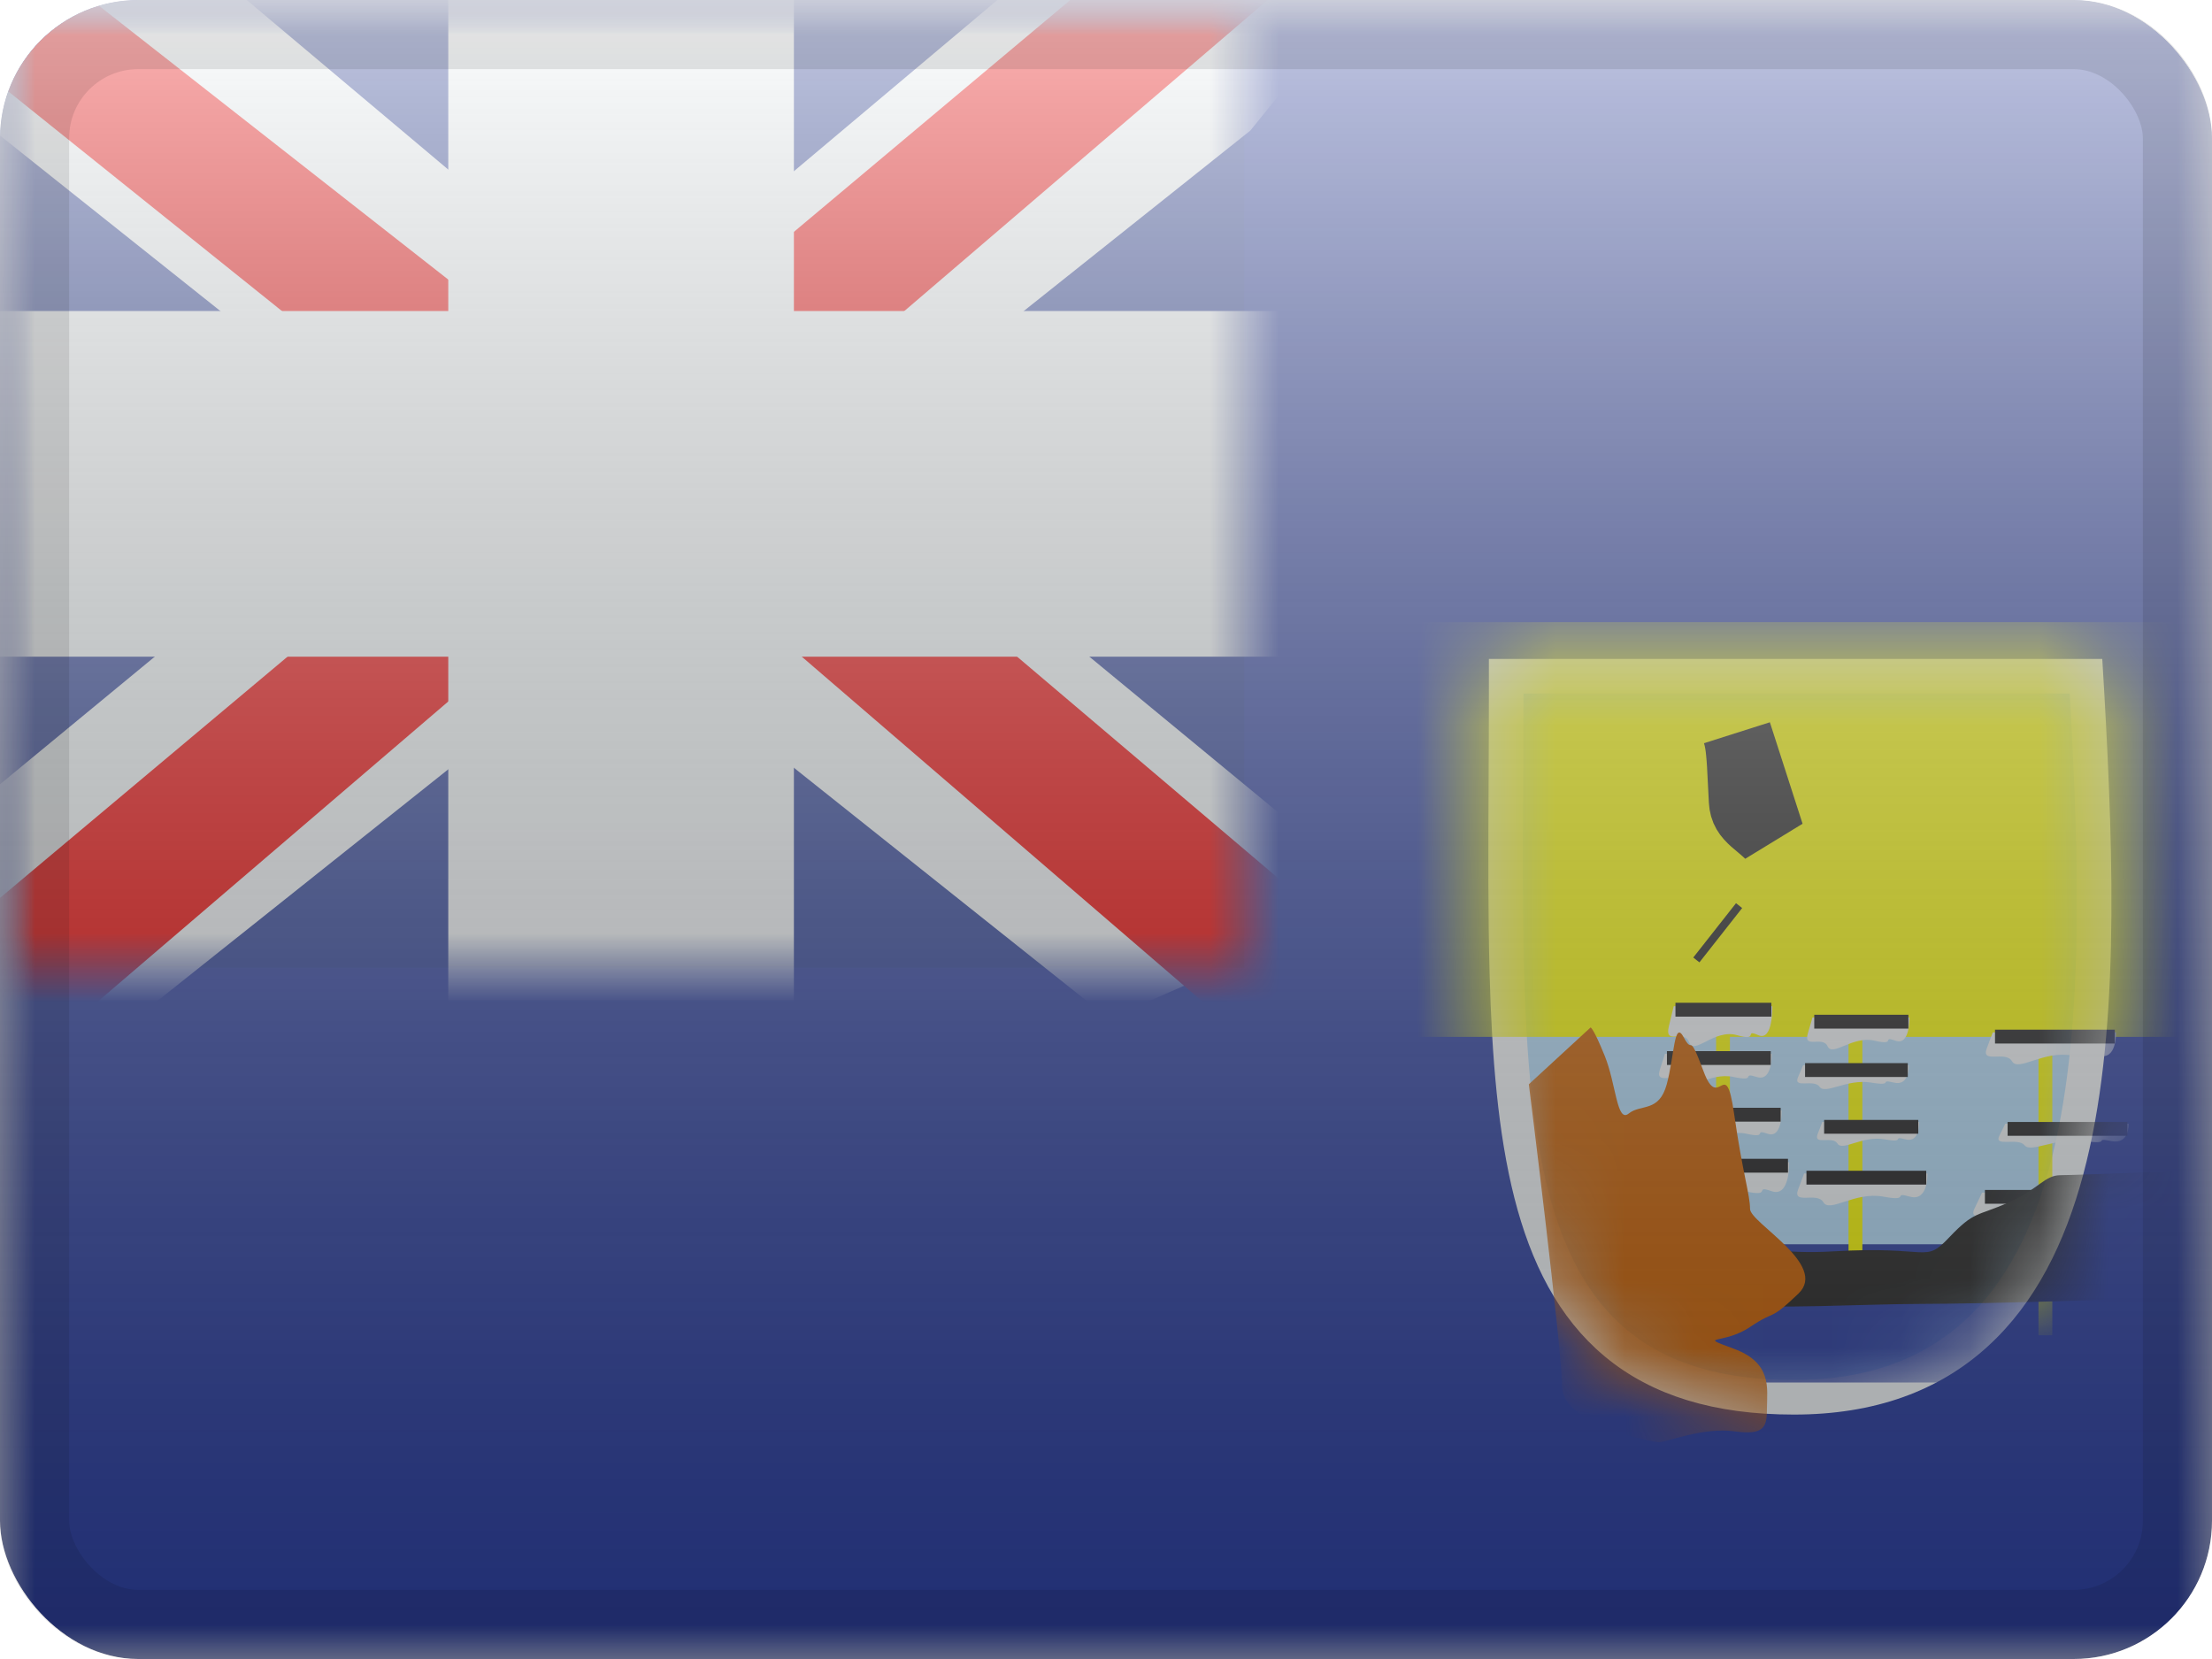 <svg width="32" height="24" viewBox="0 0 32 24" fill="none" xmlns="http://www.w3.org/2000/svg">
<g clip-path="url(#clip0_230_23623)">
<mask id="mask0_230_23623" style="mask-type:luminance" maskUnits="userSpaceOnUse" x="0" y="0" width="32" height="24">
<rect width="32" height="24" fill="white"/>
</mask>
<g mask="url(#mask0_230_23623)">
<path fill-rule="evenodd" clip-rule="evenodd" d="M0 0V24H32V0H0Z" fill="#2E42A5"/>
<mask id="mask1_230_23623" style="mask-type:luminance" maskUnits="userSpaceOnUse" x="0" y="0" width="32" height="24">
<path fill-rule="evenodd" clip-rule="evenodd" d="M0 0V24H32V0H0Z" fill="white"/>
</mask>
<g mask="url(#mask1_230_23623)">
<rect width="18" height="14" fill="#2B409A"/>
<mask id="mask2_230_23623" style="mask-type:luminance" maskUnits="userSpaceOnUse" x="0" y="0" width="18" height="14">
<rect width="18" height="14" fill="white"/>
</mask>
<g mask="url(#mask2_230_23623)">
<path d="M-2.006 13L1.955 14.737L18.088 1.889L20.178 -0.693L15.942 -1.273L9.362 4.263L4.065 7.994L-2.006 13Z" fill="#F7FCFF"/>
<path d="M-1.463 14.217L0.555 15.225L19.428 -0.933H16.595L-1.463 14.217Z" fill="#F50100"/>
<path d="M20.004 13L16.043 14.737L-0.09 1.889L-2.18 -0.693L2.056 -1.273L8.636 4.263L13.933 7.994L20.004 13Z" fill="#F7FCFF"/>
<path d="M19.869 13.873L17.851 14.882L9.815 7.964L7.432 7.191L-2.38 -0.684H0.453L10.26 7.004L12.865 7.931L19.869 13.873Z" fill="#F50100"/>
<mask id="path-12-outside-1_230_23623" maskUnits="userSpaceOnUse" x="-2" y="-2" width="22" height="18" fill="black">
<rect fill="white" x="-2" y="-2" width="22" height="18"/>
<path fill-rule="evenodd" clip-rule="evenodd" d="M9.985 0H7.985V6H0V8H7.985V14H9.985V8H18V6H9.985V0Z"/>
</mask>
<path fill-rule="evenodd" clip-rule="evenodd" d="M9.985 0H7.985V6H0V8H7.985V14H9.985V8H18V6H9.985V0Z" fill="#F50100"/>
<path d="M7.985 0V-1.5H6.485V0H7.985ZM9.985 0H11.485V-1.5H9.985V0ZM7.985 6V7.5H9.485V6H7.985ZM0 6V4.5H-1.5V6H0ZM0 8H-1.5V9.5H0V8ZM7.985 8H9.485V6.5H7.985V8ZM7.985 14H6.485V15.5H7.985V14ZM9.985 14V15.5H11.485V14H9.985ZM9.985 8V6.5H8.485V8H9.985ZM18 8V9.5H19.5V8H18ZM18 6H19.5V4.5H18V6ZM9.985 6H8.485V7.5H9.985V6ZM7.985 1.5H9.985V-1.5H7.985V1.5ZM9.485 6V0H6.485V6H9.485ZM0 7.5H7.985V4.5H0V7.5ZM1.5 8V6H-1.5V8H1.5ZM7.985 6.5H0V9.5H7.985V6.5ZM9.485 14V8H6.485V14H9.485ZM9.985 12.5H7.985V15.5H9.985V12.5ZM8.485 8V14H11.485V8H8.485ZM18 6.5H9.985V9.5H18V6.5ZM16.5 6V8H19.5V6H16.5ZM9.985 7.5H18V4.5H9.985V7.5ZM8.485 0V6H11.485V0H8.485Z" fill="#F7FCFF" mask="url(#path-12-outside-1_230_23623)"/>
</g>
<path d="M22.039 9.783H21.789V10.033C21.789 10.466 21.787 10.89 21.785 11.304C21.78 12.292 21.776 13.221 21.799 14.075C21.832 15.287 21.921 16.366 22.15 17.267C22.38 18.17 22.755 18.915 23.377 19.432C24.002 19.951 24.843 20.214 25.951 20.214C27.072 20.214 27.936 19.887 28.585 19.295C29.23 18.709 29.64 17.883 29.896 16.925C30.407 15.018 30.332 12.495 30.191 10.018L30.177 9.783H29.941H22.039Z" fill="#B7E1FF" stroke="#F7FCFF" stroke-width="0.5"/>
<mask id="mask3_230_23623" style="mask-type:luminance" maskUnits="userSpaceOnUse" x="21" y="9" width="10" height="12">
<path d="M22.039 9.783H21.789V10.033C21.789 10.466 21.787 10.89 21.785 11.304C21.78 12.292 21.776 13.221 21.799 14.075C21.832 15.287 21.921 16.366 22.15 17.267C22.38 18.17 22.755 18.915 23.377 19.432C24.002 19.951 24.843 20.214 25.951 20.214C27.072 20.214 27.936 19.887 28.585 19.295C29.23 18.709 29.64 17.883 29.896 16.925C30.407 15.018 30.332 12.495 30.191 10.018L30.177 9.783H29.941H22.039Z" fill="white" stroke="white" stroke-width="0.5"/>
</mask>
<g mask="url(#mask3_230_23623)">
<rect x="24" y="18" width="6" height="2" fill="#2E42A5"/>
<g filter="url(#filter0_d_230_23623)">
<rect x="20" y="8" width="12" height="6" fill="#FDFF00"/>
</g>
<path d="M25.179 10.877C25.172 10.801 25.16 10.704 25.128 10.602L25.601 12.07C25.557 12.026 25.51 11.987 25.476 11.958C25.47 11.953 25.463 11.947 25.457 11.942C25.428 11.918 25.404 11.898 25.379 11.876C25.278 11.785 25.229 11.717 25.221 11.588C25.215 11.486 25.21 11.388 25.206 11.297C25.198 11.131 25.191 10.986 25.179 10.877ZM24.805 13.459C24.805 13.459 24.805 13.459 24.805 13.459L24.894 13.529L24.894 13.529L24.805 13.459Z" fill="#F7FCFF" stroke="#272727"/>
<path d="M24.826 14.044H25.026V17.999H24.826V14.044Z" fill="#FDFF00"/>
<path fill-rule="evenodd" clip-rule="evenodd" d="M24.1 16.813H25.883C25.883 16.813 25.9 17.327 25.629 17.232C25.358 17.137 25.656 17.327 25.244 17.232C24.833 17.137 24.47 17.531 24.378 17.334C24.285 17.137 23.927 17.39 24.013 17.101C24.1 16.813 24.1 16.813 24.1 16.813Z" fill="#F7FCFF"/>
<rect x="24.133" y="16.764" width="1.733" height="0.2" fill="#212123"/>
<path fill-rule="evenodd" clip-rule="evenodd" d="M24.347 16.065H25.774C25.774 16.065 25.787 16.477 25.571 16.401C25.354 16.325 25.593 16.477 25.263 16.401C24.934 16.325 24.643 16.64 24.57 16.482C24.496 16.325 24.209 16.527 24.278 16.296C24.347 16.065 24.347 16.065 24.347 16.065Z" fill="#F7FCFF"/>
<rect x="24.373" y="16.026" width="1.387" height="0.2" fill="#212123"/>
<path fill-rule="evenodd" clip-rule="evenodd" d="M24.086 15.245H25.631C25.631 15.245 25.646 15.656 25.412 15.58C25.177 15.504 25.435 15.656 25.078 15.58C24.722 15.504 24.407 15.819 24.327 15.662C24.247 15.504 23.937 15.707 24.012 15.476C24.086 15.245 24.086 15.245 24.086 15.245Z" fill="#F7FCFF"/>
<rect x="24.115" y="15.206" width="1.502" height="0.2" fill="#212123"/>
<path fill-rule="evenodd" clip-rule="evenodd" d="M24.213 14.556H25.639C25.639 14.556 25.653 15.071 25.436 14.975C25.22 14.88 25.458 15.071 25.128 14.975C24.799 14.88 24.509 15.274 24.435 15.077C24.361 14.88 24.074 15.133 24.143 14.845C24.213 14.556 24.213 14.556 24.213 14.556Z" fill="#F7FCFF"/>
<rect x="24.238" y="14.507" width="1.387" height="0.2" fill="#212123"/>
<path d="M26.742 14.544H26.942V18.499H26.742V14.544Z" fill="#FDFF00"/>
<path fill-rule="evenodd" clip-rule="evenodd" d="M26.1 16.976H27.883C27.883 16.976 27.9 17.387 27.629 17.311C27.358 17.235 27.656 17.387 27.244 17.311C26.833 17.235 26.47 17.55 26.378 17.392C26.285 17.235 25.927 17.437 26.013 17.206C26.1 16.976 26.1 16.976 26.1 16.976Z" fill="#F7FCFF"/>
<rect x="26.133" y="16.937" width="1.733" height="0.2" fill="#212123"/>
<path fill-rule="evenodd" clip-rule="evenodd" d="M26.363 16.23H27.764C27.764 16.23 27.778 16.539 27.565 16.482C27.352 16.425 27.587 16.539 27.263 16.482C26.939 16.425 26.654 16.661 26.582 16.543C26.509 16.425 26.228 16.576 26.296 16.403C26.363 16.23 26.363 16.23 26.363 16.23Z" fill="#F7FCFF"/>
<rect x="26.389" y="16.201" width="1.362" height="0.2" fill="#212123"/>
<path fill-rule="evenodd" clip-rule="evenodd" d="M26.085 15.41H27.614C27.614 15.41 27.628 15.719 27.396 15.661C27.164 15.604 27.42 15.719 27.067 15.661C26.714 15.604 26.403 15.841 26.323 15.722C26.244 15.604 25.937 15.756 26.011 15.583C26.085 15.41 26.085 15.41 26.085 15.41Z" fill="#F7FCFF"/>
<rect x="26.113" y="15.38" width="1.486" height="0.2" fill="#212123"/>
<path fill-rule="evenodd" clip-rule="evenodd" d="M26.221 14.719H27.622C27.622 14.719 27.635 15.131 27.422 15.055C27.21 14.979 27.444 15.131 27.12 15.055C26.797 14.979 26.512 15.294 26.439 15.136C26.367 14.979 26.085 15.181 26.153 14.95C26.221 14.719 26.221 14.719 26.221 14.719Z" fill="#F7FCFF"/>
<rect x="26.246" y="14.68" width="1.362" height="0.2" fill="#212123"/>
<path d="M29.49 14.059H29.69V19.317H29.49V14.059Z" fill="#FDFF00"/>
<path fill-rule="evenodd" clip-rule="evenodd" d="M28.674 17.253H30.943C30.943 17.253 30.965 17.665 30.62 17.588C30.276 17.512 30.655 17.665 30.131 17.588C29.607 17.512 29.145 17.827 29.027 17.67C28.91 17.512 28.454 17.715 28.564 17.484C28.674 17.253 28.674 17.253 28.674 17.253Z" fill="#F7FCFF"/>
<rect x="28.715" y="17.214" width="2.206" height="0.2" fill="#212123"/>
<path fill-rule="evenodd" clip-rule="evenodd" d="M29.01 16.256H30.793C30.793 16.256 30.81 16.564 30.539 16.507C30.269 16.45 30.566 16.564 30.155 16.507C29.743 16.45 29.38 16.686 29.288 16.568C29.195 16.45 28.837 16.602 28.924 16.429C29.01 16.256 29.01 16.256 29.01 16.256Z" fill="#F7FCFF"/>
<rect x="29.043" y="16.231" width="1.733" height="0.2" fill="#212123"/>
<path fill-rule="evenodd" clip-rule="evenodd" d="M28.828 14.935H30.611C30.611 14.935 30.628 15.347 30.358 15.27C30.087 15.194 30.385 15.347 29.973 15.27C29.561 15.194 29.198 15.509 29.106 15.352C29.014 15.194 28.655 15.396 28.742 15.166C28.828 14.935 28.828 14.935 28.828 14.935Z" fill="#F7FCFF"/>
<rect x="28.861" y="14.896" width="1.733" height="0.2" fill="#212123"/>
<path fill-rule="evenodd" clip-rule="evenodd" d="M24.186 17.687C24.186 17.687 25.111 18.19 26.523 18.103C27.934 18.017 27.832 18.289 28.198 17.901C28.565 17.514 28.597 17.6 29.053 17.397C29.51 17.193 29.575 17.001 29.811 17.001C30.046 17.001 32.553 16.901 32.553 16.901C32.553 16.901 32.324 17.107 32.324 17.397C32.324 17.687 32.476 17.716 32.324 17.98C32.171 18.243 31.998 18.594 31.776 18.696C31.554 18.798 28.558 18.863 27.794 18.863C27.03 18.863 25.461 18.948 25.28 18.863C25.1 18.778 24.186 17.687 24.186 17.687Z" fill="#272727"/>
<path fill-rule="evenodd" clip-rule="evenodd" d="M22.117 15.686L23.01 14.864C23.01 14.864 23.049 14.864 23.215 15.275C23.381 15.686 23.389 16.249 23.562 16.109C23.735 15.968 24 16.098 24.112 15.686C24.224 15.275 24.217 14.742 24.359 15.009C24.502 15.275 24.417 14.886 24.644 15.497C24.871 16.109 24.961 15.234 25.086 16.109C25.211 16.983 25.317 17.284 25.317 17.488C25.317 17.691 26.454 18.297 26.017 18.714C25.581 19.131 25.705 18.935 25.317 19.197C24.928 19.46 24.53 19.307 25.086 19.513C25.642 19.719 25.562 20.093 25.562 20.368C25.562 20.644 25.528 20.767 25.086 20.706C24.644 20.644 24.107 20.864 24 20.864C23.892 20.864 22.597 20.6 22.597 20.056C22.597 19.513 22.117 15.686 22.117 15.686Z" fill="#CE6201"/>
</g>
</g>
</g>
<rect width="32" height="24" fill="url(#paint0_linear_230_23623)" style="mix-blend-mode:overlay"/>
</g>
<rect x="0.5" y="0.5" width="31" height="23" rx="1.5" stroke="black" stroke-opacity="0.1"/>
<defs>
<filter id="filter0_d_230_23623" x="20" y="8" width="12" height="7" filterUnits="userSpaceOnUse" color-interpolation-filters="sRGB">
<feFlood flood-opacity="0" result="BackgroundImageFix"/>
<feColorMatrix in="SourceAlpha" type="matrix" values="0 0 0 0 0 0 0 0 0 0 0 0 0 0 0 0 0 0 127 0" result="hardAlpha"/>
<feOffset dy="1"/>
<feColorMatrix type="matrix" values="0 0 0 0 0 0 0 0 0 0 0 0 0 0 0 0 0 0 0.5 0"/>
<feBlend mode="normal" in2="BackgroundImageFix" result="effect1_dropShadow_230_23623"/>
<feBlend mode="normal" in="SourceGraphic" in2="effect1_dropShadow_230_23623" result="shape"/>
</filter>
<linearGradient id="paint0_linear_230_23623" x1="16" y1="0" x2="16" y2="24" gradientUnits="userSpaceOnUse">
<stop stop-color="white" stop-opacity="0.7"/>
<stop offset="1" stop-opacity="0.3"/>
</linearGradient>
<clipPath id="clip0_230_23623">
<rect width="32" height="24" rx="2" fill="white"/>
</clipPath>
</defs>
</svg>
